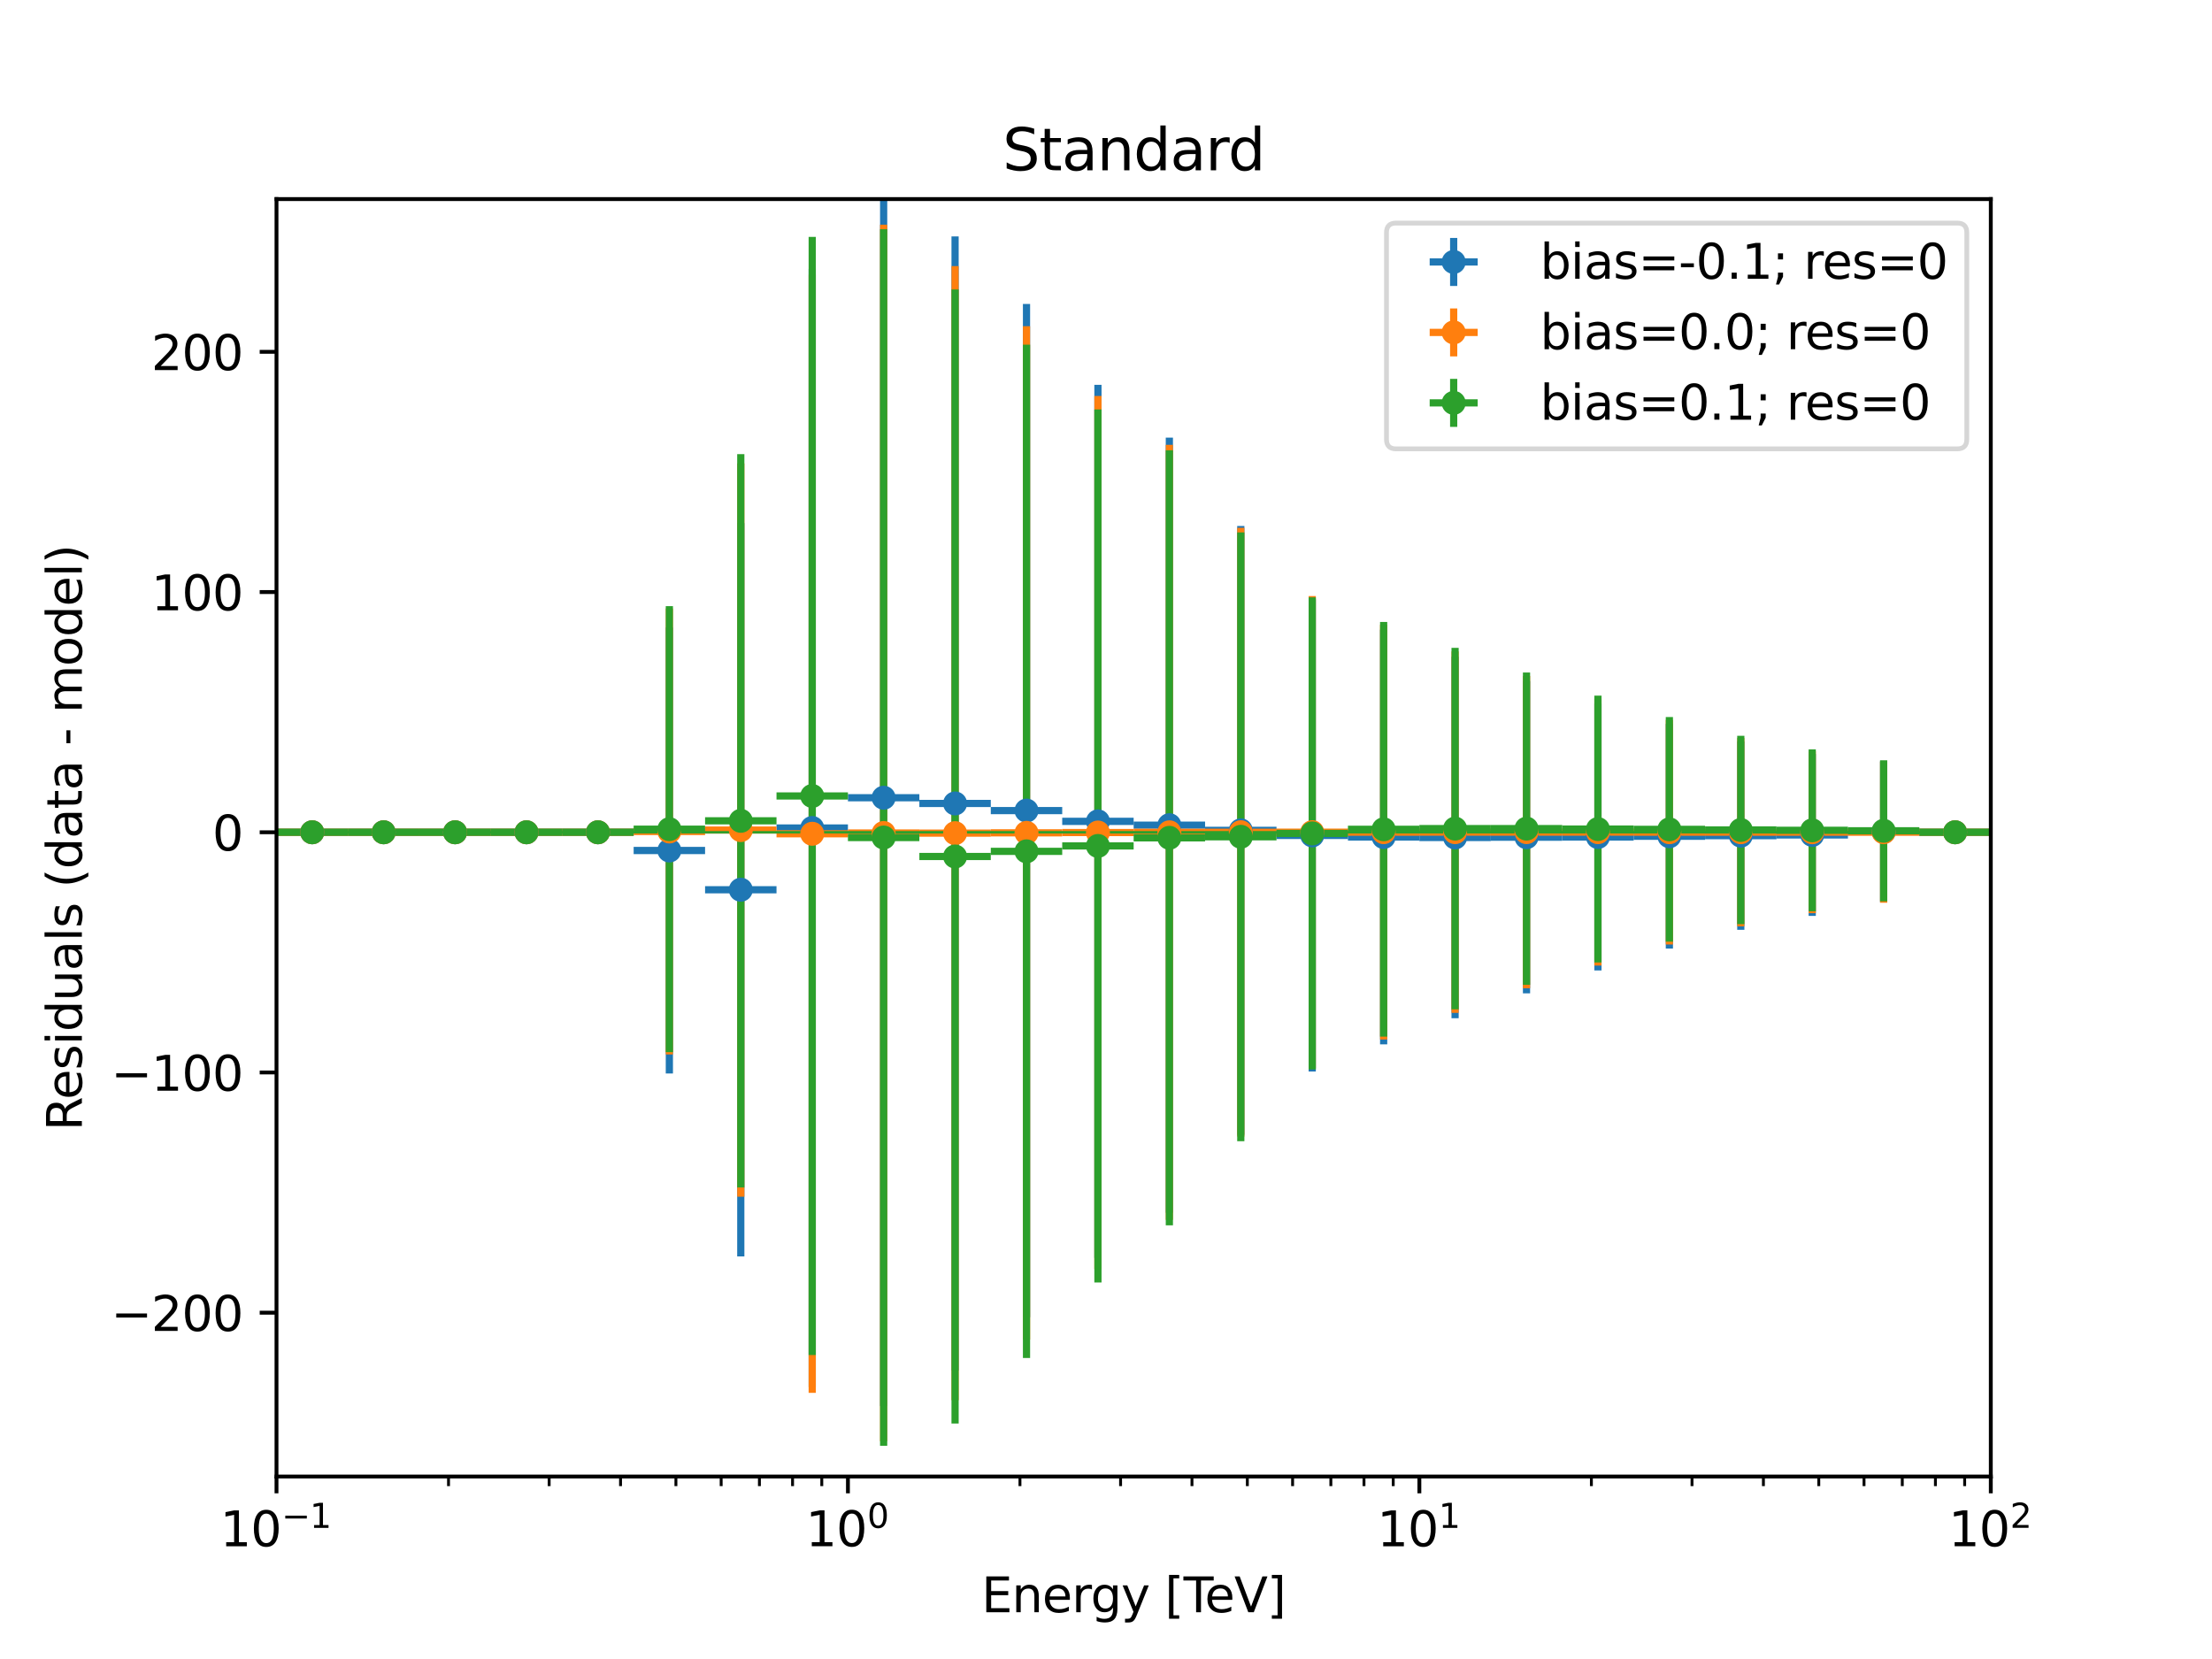 <?xml version="1.0" encoding="utf-8" standalone="no"?>
<!DOCTYPE svg PUBLIC "-//W3C//DTD SVG 1.1//EN"
  "http://www.w3.org/Graphics/SVG/1.1/DTD/svg11.dtd">
<svg xmlns:xlink="http://www.w3.org/1999/xlink" width="460.8pt" height="345.6pt" viewBox="0 0 460.8 345.6" xmlns="http://www.w3.org/2000/svg" version="1.1">
 <defs>
  <style type="text/css">*{stroke-linejoin: round; stroke-linecap: butt}</style>
 </defs>
 <g id="figure_1">
  <g id="patch_1">
   <path d="M 0 345.6 
L 460.8 345.6 
L 460.8 0 
L 0 0 
z
" style="fill: #ffffff"/>
  </g>
  <g id="axes_1">
   <g id="patch_2">
    <path d="M 57.6 307.584 
L 414.72 307.584 
L 414.72 41.472 
L 57.6 41.472 
z
" style="fill: #ffffff"/>
   </g>
   <g id="matplotlib.axis_1">
    <g id="xtick_1">
     <g id="line2d_1">
      <defs>
       <path id="mce3248fd81" d="M 0 0 
L 0 3.5 
" style="stroke: #000000; stroke-width: 0.8"/>
      </defs>
      <g>
       <use xlink:href="#mce3248fd81" x="57.6" y="307.584" style="stroke: #000000; stroke-width: 0.8"/>
      </g>
     </g>
     <g id="text_1">
      <!-- $\mathdefault{10^{-1}}$ -->
      <g transform="translate(45.85 322.182) scale(0.1 -0.1)">
       <defs>
        <path id="DejaVuSans-31" d="M 794 531 
L 1825 531 
L 1825 4091 
L 703 3866 
L 703 4441 
L 1819 4666 
L 2450 4666 
L 2450 531 
L 3481 531 
L 3481 0 
L 794 0 
L 794 531 
z
" transform="scale(0.016)"/>
        <path id="DejaVuSans-30" d="M 2034 4250 
Q 1547 4250 1301 3770 
Q 1056 3291 1056 2328 
Q 1056 1369 1301 889 
Q 1547 409 2034 409 
Q 2525 409 2770 889 
Q 3016 1369 3016 2328 
Q 3016 3291 2770 3770 
Q 2525 4250 2034 4250 
z
M 2034 4750 
Q 2819 4750 3233 4129 
Q 3647 3509 3647 2328 
Q 3647 1150 3233 529 
Q 2819 -91 2034 -91 
Q 1250 -91 836 529 
Q 422 1150 422 2328 
Q 422 3509 836 4129 
Q 1250 4750 2034 4750 
z
" transform="scale(0.016)"/>
        <path id="DejaVuSans-2212" d="M 678 2272 
L 4684 2272 
L 4684 1741 
L 678 1741 
L 678 2272 
z
" transform="scale(0.016)"/>
       </defs>
       <use xlink:href="#DejaVuSans-31" transform="translate(0 0.684)"/>
       <use xlink:href="#DejaVuSans-30" transform="translate(63.623 0.684)"/>
       <use xlink:href="#DejaVuSans-2212" transform="translate(128.203 38.966) scale(0.7)"/>
       <use xlink:href="#DejaVuSans-31" transform="translate(186.855 38.966) scale(0.7)"/>
      </g>
     </g>
    </g>
    <g id="xtick_2">
     <g id="line2d_2">
      <g>
       <use xlink:href="#mce3248fd81" x="176.64" y="307.584" style="stroke: #000000; stroke-width: 0.8"/>
      </g>
     </g>
     <g id="text_2">
      <!-- $\mathdefault{10^{0}}$ -->
      <g transform="translate(167.84 322.182) scale(0.1 -0.1)">
       <use xlink:href="#DejaVuSans-31" transform="translate(0 0.766)"/>
       <use xlink:href="#DejaVuSans-30" transform="translate(63.623 0.766)"/>
       <use xlink:href="#DejaVuSans-30" transform="translate(128.203 39.047) scale(0.7)"/>
      </g>
     </g>
    </g>
    <g id="xtick_3">
     <g id="line2d_3">
      <g>
       <use xlink:href="#mce3248fd81" x="295.68" y="307.584" style="stroke: #000000; stroke-width: 0.8"/>
      </g>
     </g>
     <g id="text_3">
      <!-- $\mathdefault{10^{1}}$ -->
      <g transform="translate(286.88 322.182) scale(0.1 -0.1)">
       <use xlink:href="#DejaVuSans-31" transform="translate(0 0.684)"/>
       <use xlink:href="#DejaVuSans-30" transform="translate(63.623 0.684)"/>
       <use xlink:href="#DejaVuSans-31" transform="translate(128.203 38.966) scale(0.7)"/>
      </g>
     </g>
    </g>
    <g id="xtick_4">
     <g id="line2d_4">
      <g>
       <use xlink:href="#mce3248fd81" x="414.72" y="307.584" style="stroke: #000000; stroke-width: 0.8"/>
      </g>
     </g>
     <g id="text_4">
      <!-- $\mathdefault{10^{2}}$ -->
      <g transform="translate(405.92 322.182) scale(0.1 -0.1)">
       <defs>
        <path id="DejaVuSans-32" d="M 1228 531 
L 3431 531 
L 3431 0 
L 469 0 
L 469 531 
Q 828 903 1448 1529 
Q 2069 2156 2228 2338 
Q 2531 2678 2651 2914 
Q 2772 3150 2772 3378 
Q 2772 3750 2511 3984 
Q 2250 4219 1831 4219 
Q 1534 4219 1204 4116 
Q 875 4013 500 3803 
L 500 4441 
Q 881 4594 1212 4672 
Q 1544 4750 1819 4750 
Q 2544 4750 2975 4387 
Q 3406 4025 3406 3419 
Q 3406 3131 3298 2873 
Q 3191 2616 2906 2266 
Q 2828 2175 2409 1742 
Q 1991 1309 1228 531 
z
" transform="scale(0.016)"/>
       </defs>
       <use xlink:href="#DejaVuSans-31" transform="translate(0 0.766)"/>
       <use xlink:href="#DejaVuSans-30" transform="translate(63.623 0.766)"/>
       <use xlink:href="#DejaVuSans-32" transform="translate(128.203 39.047) scale(0.7)"/>
      </g>
     </g>
    </g>
    <g id="xtick_5">
     <g id="line2d_5">
      <defs>
       <path id="me7dcac046d" d="M 0 0 
L 0 2 
" style="stroke: #000000; stroke-width: 0.6"/>
      </defs>
      <g>
       <use xlink:href="#me7dcac046d" x="93.435" y="307.584" style="stroke: #000000; stroke-width: 0.6"/>
      </g>
     </g>
    </g>
    <g id="xtick_6">
     <g id="line2d_6">
      <g>
       <use xlink:href="#me7dcac046d" x="114.397" y="307.584" style="stroke: #000000; stroke-width: 0.6"/>
      </g>
     </g>
    </g>
    <g id="xtick_7">
     <g id="line2d_7">
      <g>
       <use xlink:href="#me7dcac046d" x="129.269" y="307.584" style="stroke: #000000; stroke-width: 0.6"/>
      </g>
     </g>
    </g>
    <g id="xtick_8">
     <g id="line2d_8">
      <g>
       <use xlink:href="#me7dcac046d" x="140.805" y="307.584" style="stroke: #000000; stroke-width: 0.6"/>
      </g>
     </g>
    </g>
    <g id="xtick_9">
     <g id="line2d_9">
      <g>
       <use xlink:href="#me7dcac046d" x="150.231" y="307.584" style="stroke: #000000; stroke-width: 0.6"/>
      </g>
     </g>
    </g>
    <g id="xtick_10">
     <g id="line2d_10">
      <g>
       <use xlink:href="#me7dcac046d" x="158.2" y="307.584" style="stroke: #000000; stroke-width: 0.6"/>
      </g>
     </g>
    </g>
    <g id="xtick_11">
     <g id="line2d_11">
      <g>
       <use xlink:href="#me7dcac046d" x="165.104" y="307.584" style="stroke: #000000; stroke-width: 0.6"/>
      </g>
     </g>
    </g>
    <g id="xtick_12">
     <g id="line2d_12">
      <g>
       <use xlink:href="#me7dcac046d" x="171.193" y="307.584" style="stroke: #000000; stroke-width: 0.6"/>
      </g>
     </g>
    </g>
    <g id="xtick_13">
     <g id="line2d_13">
      <g>
       <use xlink:href="#me7dcac046d" x="212.475" y="307.584" style="stroke: #000000; stroke-width: 0.6"/>
      </g>
     </g>
    </g>
    <g id="xtick_14">
     <g id="line2d_14">
      <g>
       <use xlink:href="#me7dcac046d" x="233.437" y="307.584" style="stroke: #000000; stroke-width: 0.6"/>
      </g>
     </g>
    </g>
    <g id="xtick_15">
     <g id="line2d_15">
      <g>
       <use xlink:href="#me7dcac046d" x="248.309" y="307.584" style="stroke: #000000; stroke-width: 0.6"/>
      </g>
     </g>
    </g>
    <g id="xtick_16">
     <g id="line2d_16">
      <g>
       <use xlink:href="#me7dcac046d" x="259.845" y="307.584" style="stroke: #000000; stroke-width: 0.6"/>
      </g>
     </g>
    </g>
    <g id="xtick_17">
     <g id="line2d_17">
      <g>
       <use xlink:href="#me7dcac046d" x="269.271" y="307.584" style="stroke: #000000; stroke-width: 0.6"/>
      </g>
     </g>
    </g>
    <g id="xtick_18">
     <g id="line2d_18">
      <g>
       <use xlink:href="#me7dcac046d" x="277.24" y="307.584" style="stroke: #000000; stroke-width: 0.6"/>
      </g>
     </g>
    </g>
    <g id="xtick_19">
     <g id="line2d_19">
      <g>
       <use xlink:href="#me7dcac046d" x="284.144" y="307.584" style="stroke: #000000; stroke-width: 0.6"/>
      </g>
     </g>
    </g>
    <g id="xtick_20">
     <g id="line2d_20">
      <g>
       <use xlink:href="#me7dcac046d" x="290.233" y="307.584" style="stroke: #000000; stroke-width: 0.6"/>
      </g>
     </g>
    </g>
    <g id="xtick_21">
     <g id="line2d_21">
      <g>
       <use xlink:href="#me7dcac046d" x="331.515" y="307.584" style="stroke: #000000; stroke-width: 0.6"/>
      </g>
     </g>
    </g>
    <g id="xtick_22">
     <g id="line2d_22">
      <g>
       <use xlink:href="#me7dcac046d" x="352.477" y="307.584" style="stroke: #000000; stroke-width: 0.6"/>
      </g>
     </g>
    </g>
    <g id="xtick_23">
     <g id="line2d_23">
      <g>
       <use xlink:href="#me7dcac046d" x="367.349" y="307.584" style="stroke: #000000; stroke-width: 0.6"/>
      </g>
     </g>
    </g>
    <g id="xtick_24">
     <g id="line2d_24">
      <g>
       <use xlink:href="#me7dcac046d" x="378.885" y="307.584" style="stroke: #000000; stroke-width: 0.6"/>
      </g>
     </g>
    </g>
    <g id="xtick_25">
     <g id="line2d_25">
      <g>
       <use xlink:href="#me7dcac046d" x="388.311" y="307.584" style="stroke: #000000; stroke-width: 0.6"/>
      </g>
     </g>
    </g>
    <g id="xtick_26">
     <g id="line2d_26">
      <g>
       <use xlink:href="#me7dcac046d" x="396.28" y="307.584" style="stroke: #000000; stroke-width: 0.6"/>
      </g>
     </g>
    </g>
    <g id="xtick_27">
     <g id="line2d_27">
      <g>
       <use xlink:href="#me7dcac046d" x="403.184" y="307.584" style="stroke: #000000; stroke-width: 0.6"/>
      </g>
     </g>
    </g>
    <g id="xtick_28">
     <g id="line2d_28">
      <g>
       <use xlink:href="#me7dcac046d" x="409.273" y="307.584" style="stroke: #000000; stroke-width: 0.6"/>
      </g>
     </g>
    </g>
    <g id="text_5">
     <!-- Energy [TeV] -->
     <g transform="translate(204.462 335.861) scale(0.1 -0.1)">
      <defs>
       <path id="DejaVuSans-45" d="M 628 4666 
L 3578 4666 
L 3578 4134 
L 1259 4134 
L 1259 2753 
L 3481 2753 
L 3481 2222 
L 1259 2222 
L 1259 531 
L 3634 531 
L 3634 0 
L 628 0 
L 628 4666 
z
" transform="scale(0.016)"/>
       <path id="DejaVuSans-6e" d="M 3513 2113 
L 3513 0 
L 2938 0 
L 2938 2094 
Q 2938 2591 2744 2837 
Q 2550 3084 2163 3084 
Q 1697 3084 1428 2787 
Q 1159 2491 1159 1978 
L 1159 0 
L 581 0 
L 581 3500 
L 1159 3500 
L 1159 2956 
Q 1366 3272 1645 3428 
Q 1925 3584 2291 3584 
Q 2894 3584 3203 3211 
Q 3513 2838 3513 2113 
z
" transform="scale(0.016)"/>
       <path id="DejaVuSans-65" d="M 3597 1894 
L 3597 1613 
L 953 1613 
Q 991 1019 1311 708 
Q 1631 397 2203 397 
Q 2534 397 2845 478 
Q 3156 559 3463 722 
L 3463 178 
Q 3153 47 2828 -22 
Q 2503 -91 2169 -91 
Q 1331 -91 842 396 
Q 353 884 353 1716 
Q 353 2575 817 3079 
Q 1281 3584 2069 3584 
Q 2775 3584 3186 3129 
Q 3597 2675 3597 1894 
z
M 3022 2063 
Q 3016 2534 2758 2815 
Q 2500 3097 2075 3097 
Q 1594 3097 1305 2825 
Q 1016 2553 972 2059 
L 3022 2063 
z
" transform="scale(0.016)"/>
       <path id="DejaVuSans-72" d="M 2631 2963 
Q 2534 3019 2420 3045 
Q 2306 3072 2169 3072 
Q 1681 3072 1420 2755 
Q 1159 2438 1159 1844 
L 1159 0 
L 581 0 
L 581 3500 
L 1159 3500 
L 1159 2956 
Q 1341 3275 1631 3429 
Q 1922 3584 2338 3584 
Q 2397 3584 2469 3576 
Q 2541 3569 2628 3553 
L 2631 2963 
z
" transform="scale(0.016)"/>
       <path id="DejaVuSans-67" d="M 2906 1791 
Q 2906 2416 2648 2759 
Q 2391 3103 1925 3103 
Q 1463 3103 1205 2759 
Q 947 2416 947 1791 
Q 947 1169 1205 825 
Q 1463 481 1925 481 
Q 2391 481 2648 825 
Q 2906 1169 2906 1791 
z
M 3481 434 
Q 3481 -459 3084 -895 
Q 2688 -1331 1869 -1331 
Q 1566 -1331 1297 -1286 
Q 1028 -1241 775 -1147 
L 775 -588 
Q 1028 -725 1275 -790 
Q 1522 -856 1778 -856 
Q 2344 -856 2625 -561 
Q 2906 -266 2906 331 
L 2906 616 
Q 2728 306 2450 153 
Q 2172 0 1784 0 
Q 1141 0 747 490 
Q 353 981 353 1791 
Q 353 2603 747 3093 
Q 1141 3584 1784 3584 
Q 2172 3584 2450 3431 
Q 2728 3278 2906 2969 
L 2906 3500 
L 3481 3500 
L 3481 434 
z
" transform="scale(0.016)"/>
       <path id="DejaVuSans-79" d="M 2059 -325 
Q 1816 -950 1584 -1140 
Q 1353 -1331 966 -1331 
L 506 -1331 
L 506 -850 
L 844 -850 
Q 1081 -850 1212 -737 
Q 1344 -625 1503 -206 
L 1606 56 
L 191 3500 
L 800 3500 
L 1894 763 
L 2988 3500 
L 3597 3500 
L 2059 -325 
z
" transform="scale(0.016)"/>
       <path id="DejaVuSans-20" transform="scale(0.016)"/>
       <path id="DejaVuSans-5b" d="M 550 4863 
L 1875 4863 
L 1875 4416 
L 1125 4416 
L 1125 -397 
L 1875 -397 
L 1875 -844 
L 550 -844 
L 550 4863 
z
" transform="scale(0.016)"/>
       <path id="DejaVuSans-54" d="M -19 4666 
L 3928 4666 
L 3928 4134 
L 2272 4134 
L 2272 0 
L 1638 0 
L 1638 4134 
L -19 4134 
L -19 4666 
z
" transform="scale(0.016)"/>
       <path id="DejaVuSans-56" d="M 1831 0 
L 50 4666 
L 709 4666 
L 2188 738 
L 3669 4666 
L 4325 4666 
L 2547 0 
L 1831 0 
z
" transform="scale(0.016)"/>
       <path id="DejaVuSans-5d" d="M 1947 4863 
L 1947 -844 
L 622 -844 
L 622 -397 
L 1369 -397 
L 1369 4416 
L 622 4416 
L 622 4863 
L 1947 4863 
z
" transform="scale(0.016)"/>
      </defs>
      <use xlink:href="#DejaVuSans-45"/>
      <use xlink:href="#DejaVuSans-6e" x="63.184"/>
      <use xlink:href="#DejaVuSans-65" x="126.562"/>
      <use xlink:href="#DejaVuSans-72" x="188.086"/>
      <use xlink:href="#DejaVuSans-67" x="227.449"/>
      <use xlink:href="#DejaVuSans-79" x="290.926"/>
      <use xlink:href="#DejaVuSans-20" x="350.105"/>
      <use xlink:href="#DejaVuSans-5b" x="381.893"/>
      <use xlink:href="#DejaVuSans-54" x="420.906"/>
      <use xlink:href="#DejaVuSans-65" x="464.99"/>
      <use xlink:href="#DejaVuSans-56" x="526.514"/>
      <use xlink:href="#DejaVuSans-5d" x="594.922"/>
     </g>
    </g>
   </g>
   <g id="matplotlib.axis_2">
    <g id="ytick_1">
     <g id="line2d_29">
      <defs>
       <path id="mb9b9c6ae3b" d="M 0 0 
L -3.5 0 
" style="stroke: #000000; stroke-width: 0.8"/>
      </defs>
      <g>
       <use xlink:href="#mb9b9c6ae3b" x="57.6" y="273.457" style="stroke: #000000; stroke-width: 0.8"/>
      </g>
     </g>
     <g id="text_6">
      <!-- −200 -->
      <g transform="translate(23.133 277.257) scale(0.1 -0.1)">
       <use xlink:href="#DejaVuSans-2212"/>
       <use xlink:href="#DejaVuSans-32" x="83.789"/>
       <use xlink:href="#DejaVuSans-30" x="147.412"/>
       <use xlink:href="#DejaVuSans-30" x="211.035"/>
      </g>
     </g>
    </g>
    <g id="ytick_2">
     <g id="line2d_30">
      <g>
       <use xlink:href="#mb9b9c6ae3b" x="57.6" y="223.416" style="stroke: #000000; stroke-width: 0.8"/>
      </g>
     </g>
     <g id="text_7">
      <!-- −100 -->
      <g transform="translate(23.133 227.216) scale(0.1 -0.1)">
       <use xlink:href="#DejaVuSans-2212"/>
       <use xlink:href="#DejaVuSans-31" x="83.789"/>
       <use xlink:href="#DejaVuSans-30" x="147.412"/>
       <use xlink:href="#DejaVuSans-30" x="211.035"/>
      </g>
     </g>
    </g>
    <g id="ytick_3">
     <g id="line2d_31">
      <g>
       <use xlink:href="#mb9b9c6ae3b" x="57.6" y="173.376" style="stroke: #000000; stroke-width: 0.8"/>
      </g>
     </g>
     <g id="text_8">
      <!-- 0 -->
      <g transform="translate(44.237 177.175) scale(0.1 -0.1)">
       <use xlink:href="#DejaVuSans-30"/>
      </g>
     </g>
    </g>
    <g id="ytick_4">
     <g id="line2d_32">
      <g>
       <use xlink:href="#mb9b9c6ae3b" x="57.6" y="123.335" style="stroke: #000000; stroke-width: 0.8"/>
      </g>
     </g>
     <g id="text_9">
      <!-- 100 -->
      <g transform="translate(31.512 127.134) scale(0.1 -0.1)">
       <use xlink:href="#DejaVuSans-31"/>
       <use xlink:href="#DejaVuSans-30" x="63.623"/>
       <use xlink:href="#DejaVuSans-30" x="127.246"/>
      </g>
     </g>
    </g>
    <g id="ytick_5">
     <g id="line2d_33">
      <g>
       <use xlink:href="#mb9b9c6ae3b" x="57.6" y="73.294" style="stroke: #000000; stroke-width: 0.8"/>
      </g>
     </g>
     <g id="text_10">
      <!-- 200 -->
      <g transform="translate(31.512 77.093) scale(0.1 -0.1)">
       <use xlink:href="#DejaVuSans-32"/>
       <use xlink:href="#DejaVuSans-30" x="63.623"/>
       <use xlink:href="#DejaVuSans-30" x="127.246"/>
      </g>
     </g>
    </g>
    <g id="text_11">
     <!-- Residuals (data - model) -->
     <g transform="translate(17.053 235.553) rotate(-90) scale(0.1 -0.1)">
      <defs>
       <path id="DejaVuSans-52" d="M 2841 2188 
Q 3044 2119 3236 1894 
Q 3428 1669 3622 1275 
L 4263 0 
L 3584 0 
L 2988 1197 
Q 2756 1666 2539 1819 
Q 2322 1972 1947 1972 
L 1259 1972 
L 1259 0 
L 628 0 
L 628 4666 
L 2053 4666 
Q 2853 4666 3247 4331 
Q 3641 3997 3641 3322 
Q 3641 2881 3436 2590 
Q 3231 2300 2841 2188 
z
M 1259 4147 
L 1259 2491 
L 2053 2491 
Q 2509 2491 2742 2702 
Q 2975 2913 2975 3322 
Q 2975 3731 2742 3939 
Q 2509 4147 2053 4147 
L 1259 4147 
z
" transform="scale(0.016)"/>
       <path id="DejaVuSans-73" d="M 2834 3397 
L 2834 2853 
Q 2591 2978 2328 3040 
Q 2066 3103 1784 3103 
Q 1356 3103 1142 2972 
Q 928 2841 928 2578 
Q 928 2378 1081 2264 
Q 1234 2150 1697 2047 
L 1894 2003 
Q 2506 1872 2764 1633 
Q 3022 1394 3022 966 
Q 3022 478 2636 193 
Q 2250 -91 1575 -91 
Q 1294 -91 989 -36 
Q 684 19 347 128 
L 347 722 
Q 666 556 975 473 
Q 1284 391 1588 391 
Q 1994 391 2212 530 
Q 2431 669 2431 922 
Q 2431 1156 2273 1281 
Q 2116 1406 1581 1522 
L 1381 1569 
Q 847 1681 609 1914 
Q 372 2147 372 2553 
Q 372 3047 722 3315 
Q 1072 3584 1716 3584 
Q 2034 3584 2315 3537 
Q 2597 3491 2834 3397 
z
" transform="scale(0.016)"/>
       <path id="DejaVuSans-69" d="M 603 3500 
L 1178 3500 
L 1178 0 
L 603 0 
L 603 3500 
z
M 603 4863 
L 1178 4863 
L 1178 4134 
L 603 4134 
L 603 4863 
z
" transform="scale(0.016)"/>
       <path id="DejaVuSans-64" d="M 2906 2969 
L 2906 4863 
L 3481 4863 
L 3481 0 
L 2906 0 
L 2906 525 
Q 2725 213 2448 61 
Q 2172 -91 1784 -91 
Q 1150 -91 751 415 
Q 353 922 353 1747 
Q 353 2572 751 3078 
Q 1150 3584 1784 3584 
Q 2172 3584 2448 3432 
Q 2725 3281 2906 2969 
z
M 947 1747 
Q 947 1113 1208 752 
Q 1469 391 1925 391 
Q 2381 391 2643 752 
Q 2906 1113 2906 1747 
Q 2906 2381 2643 2742 
Q 2381 3103 1925 3103 
Q 1469 3103 1208 2742 
Q 947 2381 947 1747 
z
" transform="scale(0.016)"/>
       <path id="DejaVuSans-75" d="M 544 1381 
L 544 3500 
L 1119 3500 
L 1119 1403 
Q 1119 906 1312 657 
Q 1506 409 1894 409 
Q 2359 409 2629 706 
Q 2900 1003 2900 1516 
L 2900 3500 
L 3475 3500 
L 3475 0 
L 2900 0 
L 2900 538 
Q 2691 219 2414 64 
Q 2138 -91 1772 -91 
Q 1169 -91 856 284 
Q 544 659 544 1381 
z
M 1991 3584 
L 1991 3584 
z
" transform="scale(0.016)"/>
       <path id="DejaVuSans-61" d="M 2194 1759 
Q 1497 1759 1228 1600 
Q 959 1441 959 1056 
Q 959 750 1161 570 
Q 1363 391 1709 391 
Q 2188 391 2477 730 
Q 2766 1069 2766 1631 
L 2766 1759 
L 2194 1759 
z
M 3341 1997 
L 3341 0 
L 2766 0 
L 2766 531 
Q 2569 213 2275 61 
Q 1981 -91 1556 -91 
Q 1019 -91 701 211 
Q 384 513 384 1019 
Q 384 1609 779 1909 
Q 1175 2209 1959 2209 
L 2766 2209 
L 2766 2266 
Q 2766 2663 2505 2880 
Q 2244 3097 1772 3097 
Q 1472 3097 1187 3025 
Q 903 2953 641 2809 
L 641 3341 
Q 956 3463 1253 3523 
Q 1550 3584 1831 3584 
Q 2591 3584 2966 3190 
Q 3341 2797 3341 1997 
z
" transform="scale(0.016)"/>
       <path id="DejaVuSans-6c" d="M 603 4863 
L 1178 4863 
L 1178 0 
L 603 0 
L 603 4863 
z
" transform="scale(0.016)"/>
       <path id="DejaVuSans-28" d="M 1984 4856 
Q 1566 4138 1362 3434 
Q 1159 2731 1159 2009 
Q 1159 1288 1364 580 
Q 1569 -128 1984 -844 
L 1484 -844 
Q 1016 -109 783 600 
Q 550 1309 550 2009 
Q 550 2706 781 3412 
Q 1013 4119 1484 4856 
L 1984 4856 
z
" transform="scale(0.016)"/>
       <path id="DejaVuSans-74" d="M 1172 4494 
L 1172 3500 
L 2356 3500 
L 2356 3053 
L 1172 3053 
L 1172 1153 
Q 1172 725 1289 603 
Q 1406 481 1766 481 
L 2356 481 
L 2356 0 
L 1766 0 
Q 1100 0 847 248 
Q 594 497 594 1153 
L 594 3053 
L 172 3053 
L 172 3500 
L 594 3500 
L 594 4494 
L 1172 4494 
z
" transform="scale(0.016)"/>
       <path id="DejaVuSans-2d" d="M 313 2009 
L 1997 2009 
L 1997 1497 
L 313 1497 
L 313 2009 
z
" transform="scale(0.016)"/>
       <path id="DejaVuSans-6d" d="M 3328 2828 
Q 3544 3216 3844 3400 
Q 4144 3584 4550 3584 
Q 5097 3584 5394 3201 
Q 5691 2819 5691 2113 
L 5691 0 
L 5113 0 
L 5113 2094 
Q 5113 2597 4934 2840 
Q 4756 3084 4391 3084 
Q 3944 3084 3684 2787 
Q 3425 2491 3425 1978 
L 3425 0 
L 2847 0 
L 2847 2094 
Q 2847 2600 2669 2842 
Q 2491 3084 2119 3084 
Q 1678 3084 1418 2786 
Q 1159 2488 1159 1978 
L 1159 0 
L 581 0 
L 581 3500 
L 1159 3500 
L 1159 2956 
Q 1356 3278 1631 3431 
Q 1906 3584 2284 3584 
Q 2666 3584 2933 3390 
Q 3200 3197 3328 2828 
z
" transform="scale(0.016)"/>
       <path id="DejaVuSans-6f" d="M 1959 3097 
Q 1497 3097 1228 2736 
Q 959 2375 959 1747 
Q 959 1119 1226 758 
Q 1494 397 1959 397 
Q 2419 397 2687 759 
Q 2956 1122 2956 1747 
Q 2956 2369 2687 2733 
Q 2419 3097 1959 3097 
z
M 1959 3584 
Q 2709 3584 3137 3096 
Q 3566 2609 3566 1747 
Q 3566 888 3137 398 
Q 2709 -91 1959 -91 
Q 1206 -91 779 398 
Q 353 888 353 1747 
Q 353 2609 779 3096 
Q 1206 3584 1959 3584 
z
" transform="scale(0.016)"/>
       <path id="DejaVuSans-29" d="M 513 4856 
L 1013 4856 
Q 1481 4119 1714 3412 
Q 1947 2706 1947 2009 
Q 1947 1309 1714 600 
Q 1481 -109 1013 -844 
L 513 -844 
Q 928 -128 1133 580 
Q 1338 1288 1338 2009 
Q 1338 2731 1133 3434 
Q 928 4138 513 4856 
z
" transform="scale(0.016)"/>
      </defs>
      <use xlink:href="#DejaVuSans-52"/>
      <use xlink:href="#DejaVuSans-65" x="64.982"/>
      <use xlink:href="#DejaVuSans-73" x="126.506"/>
      <use xlink:href="#DejaVuSans-69" x="178.605"/>
      <use xlink:href="#DejaVuSans-64" x="206.389"/>
      <use xlink:href="#DejaVuSans-75" x="269.865"/>
      <use xlink:href="#DejaVuSans-61" x="333.244"/>
      <use xlink:href="#DejaVuSans-6c" x="394.523"/>
      <use xlink:href="#DejaVuSans-73" x="422.307"/>
      <use xlink:href="#DejaVuSans-20" x="474.406"/>
      <use xlink:href="#DejaVuSans-28" x="506.193"/>
      <use xlink:href="#DejaVuSans-64" x="545.207"/>
      <use xlink:href="#DejaVuSans-61" x="608.684"/>
      <use xlink:href="#DejaVuSans-74" x="669.963"/>
      <use xlink:href="#DejaVuSans-61" x="709.172"/>
      <use xlink:href="#DejaVuSans-20" x="770.451"/>
      <use xlink:href="#DejaVuSans-2d" x="802.238"/>
      <use xlink:href="#DejaVuSans-20" x="838.322"/>
      <use xlink:href="#DejaVuSans-6d" x="870.109"/>
      <use xlink:href="#DejaVuSans-6f" x="967.521"/>
      <use xlink:href="#DejaVuSans-64" x="1028.703"/>
      <use xlink:href="#DejaVuSans-65" x="1092.18"/>
      <use xlink:href="#DejaVuSans-6c" x="1153.703"/>
      <use xlink:href="#DejaVuSans-29" x="1181.486"/>
     </g>
    </g>
   </g>
   <g id="LineCollection_1">
    <path d="M 57.6 173.376 
L 72.48 173.376 
" clip-path="url(#pc41c8187f5)" style="fill: none; stroke: #1f77b4; stroke-width: 1.5"/>
    <path d="M 72.48 173.376 
L 87.36 173.376 
" clip-path="url(#pc41c8187f5)" style="fill: none; stroke: #1f77b4; stroke-width: 1.5"/>
    <path d="M 87.36 173.376 
L 102.24 173.376 
" clip-path="url(#pc41c8187f5)" style="fill: none; stroke: #1f77b4; stroke-width: 1.5"/>
    <path d="M 102.24 173.376 
L 117.12 173.376 
" clip-path="url(#pc41c8187f5)" style="fill: none; stroke: #1f77b4; stroke-width: 1.5"/>
    <path d="M 117.12 173.376 
L 132 173.376 
" clip-path="url(#pc41c8187f5)" style="fill: none; stroke: #1f77b4; stroke-width: 1.5"/>
    <path d="M 132 177.174 
L 146.88 177.174 
" clip-path="url(#pc41c8187f5)" style="fill: none; stroke: #1f77b4; stroke-width: 1.5"/>
    <path d="M 146.88 185.349 
L 161.76 185.349 
" clip-path="url(#pc41c8187f5)" style="fill: none; stroke: #1f77b4; stroke-width: 1.5"/>
    <path d="M 161.76 172.488 
L 176.64 172.488 
" clip-path="url(#pc41c8187f5)" style="fill: none; stroke: #1f77b4; stroke-width: 1.5"/>
    <path d="M 176.64 166.183 
L 191.52 166.183 
" clip-path="url(#pc41c8187f5)" style="fill: none; stroke: #1f77b4; stroke-width: 1.5"/>
    <path d="M 191.52 167.374 
L 206.4 167.374 
" clip-path="url(#pc41c8187f5)" style="fill: none; stroke: #1f77b4; stroke-width: 1.5"/>
    <path d="M 206.4 168.859 
L 221.28 168.859 
" clip-path="url(#pc41c8187f5)" style="fill: none; stroke: #1f77b4; stroke-width: 1.5"/>
    <path d="M 221.28 171.104 
L 236.16 171.104 
" clip-path="url(#pc41c8187f5)" style="fill: none; stroke: #1f77b4; stroke-width: 1.5"/>
    <path d="M 236.16 171.901 
L 251.04 171.901 
" clip-path="url(#pc41c8187f5)" style="fill: none; stroke: #1f77b4; stroke-width: 1.5"/>
    <path d="M 251.04 172.983 
L 265.92 172.983 
" clip-path="url(#pc41c8187f5)" style="fill: none; stroke: #1f77b4; stroke-width: 1.5"/>
    <path d="M 265.92 174.028 
L 280.8 174.028 
" clip-path="url(#pc41c8187f5)" style="fill: none; stroke: #1f77b4; stroke-width: 1.5"/>
    <path d="M 280.8 174.369 
L 295.68 174.369 
" clip-path="url(#pc41c8187f5)" style="fill: none; stroke: #1f77b4; stroke-width: 1.5"/>
    <path d="M 295.68 174.461 
L 310.56 174.461 
" clip-path="url(#pc41c8187f5)" style="fill: none; stroke: #1f77b4; stroke-width: 1.5"/>
    <path d="M 310.56 174.404 
L 325.44 174.404 
" clip-path="url(#pc41c8187f5)" style="fill: none; stroke: #1f77b4; stroke-width: 1.5"/>
    <path d="M 325.44 174.364 
L 340.32 174.364 
" clip-path="url(#pc41c8187f5)" style="fill: none; stroke: #1f77b4; stroke-width: 1.5"/>
    <path d="M 340.32 174.208 
L 355.2 174.208 
" clip-path="url(#pc41c8187f5)" style="fill: none; stroke: #1f77b4; stroke-width: 1.5"/>
    <path d="M 355.2 174.079 
L 370.08 174.079 
" clip-path="url(#pc41c8187f5)" style="fill: none; stroke: #1f77b4; stroke-width: 1.5"/>
    <path d="M 370.08 173.931 
L 384.96 173.931 
" clip-path="url(#pc41c8187f5)" style="fill: none; stroke: #1f77b4; stroke-width: 1.5"/>
    <path d="M 384.96 173.273 
L 399.84 173.273 
" clip-path="url(#pc41c8187f5)" style="fill: none; stroke: #1f77b4; stroke-width: 1.5"/>
    <path d="M 399.84 173.376 
L 414.72 173.376 
" clip-path="url(#pc41c8187f5)" style="fill: none; stroke: #1f77b4; stroke-width: 1.5"/>
   </g>
   <g id="LineCollection_2">
    <path d="M 65.04 173.376 
L 65.04 173.376 
" clip-path="url(#pc41c8187f5)" style="fill: none; stroke: #1f77b4; stroke-width: 1.5"/>
    <path d="M 79.92 173.376 
L 79.92 173.376 
" clip-path="url(#pc41c8187f5)" style="fill: none; stroke: #1f77b4; stroke-width: 1.5"/>
    <path d="M 94.8 173.376 
L 94.8 173.376 
" clip-path="url(#pc41c8187f5)" style="fill: none; stroke: #1f77b4; stroke-width: 1.5"/>
    <path d="M 109.68 173.376 
L 109.68 173.376 
" clip-path="url(#pc41c8187f5)" style="fill: none; stroke: #1f77b4; stroke-width: 1.5"/>
    <path d="M 124.56 173.376 
L 124.56 173.376 
" clip-path="url(#pc41c8187f5)" style="fill: none; stroke: #1f77b4; stroke-width: 1.5"/>
    <path d="M 139.44 223.628 
L 139.44 130.721 
" clip-path="url(#pc41c8187f5)" style="fill: none; stroke: #1f77b4; stroke-width: 1.5"/>
    <path d="M 154.32 261.732 
L 154.32 108.967 
" clip-path="url(#pc41c8187f5)" style="fill: none; stroke: #1f77b4; stroke-width: 1.5"/>
    <path d="M 169.2 288.955 
L 169.2 56.02 
" clip-path="url(#pc41c8187f5)" style="fill: none; stroke: #1f77b4; stroke-width: 1.5"/>
    <path d="M 184.08 292.903 
L 184.08 39.463 
" clip-path="url(#pc41c8187f5)" style="fill: none; stroke: #1f77b4; stroke-width: 1.5"/>
    <path d="M 198.96 285.502 
L 198.96 49.246 
" clip-path="url(#pc41c8187f5)" style="fill: none; stroke: #1f77b4; stroke-width: 1.5"/>
    <path d="M 213.84 274.403 
L 213.84 63.314 
" clip-path="url(#pc41c8187f5)" style="fill: none; stroke: #1f77b4; stroke-width: 1.5"/>
    <path d="M 228.72 262.039 
L 228.72 80.17 
" clip-path="url(#pc41c8187f5)" style="fill: none; stroke: #1f77b4; stroke-width: 1.5"/>
    <path d="M 243.6 252.63 
L 243.6 91.171 
" clip-path="url(#pc41c8187f5)" style="fill: none; stroke: #1f77b4; stroke-width: 1.5"/>
    <path d="M 258.48 236.394 
L 258.48 109.572 
" clip-path="url(#pc41c8187f5)" style="fill: none; stroke: #1f77b4; stroke-width: 1.5"/>
    <path d="M 273.36 223.208 
L 273.36 124.848 
" clip-path="url(#pc41c8187f5)" style="fill: none; stroke: #1f77b4; stroke-width: 1.5"/>
    <path d="M 288.24 217.563 
L 288.24 131.175 
" clip-path="url(#pc41c8187f5)" style="fill: none; stroke: #1f77b4; stroke-width: 1.5"/>
    <path d="M 303.12 212.113 
L 303.12 136.81 
" clip-path="url(#pc41c8187f5)" style="fill: none; stroke: #1f77b4; stroke-width: 1.5"/>
    <path d="M 318 206.93 
L 318 141.877 
" clip-path="url(#pc41c8187f5)" style="fill: none; stroke: #1f77b4; stroke-width: 1.5"/>
    <path d="M 332.88 202.157 
L 332.88 146.571 
" clip-path="url(#pc41c8187f5)" style="fill: none; stroke: #1f77b4; stroke-width: 1.5"/>
    <path d="M 347.76 197.609 
L 347.76 150.807 
" clip-path="url(#pc41c8187f5)" style="fill: none; stroke: #1f77b4; stroke-width: 1.5"/>
    <path d="M 362.64 193.701 
L 362.64 154.458 
" clip-path="url(#pc41c8187f5)" style="fill: none; stroke: #1f77b4; stroke-width: 1.5"/>
    <path d="M 377.52 190.793 
L 377.52 157.069 
" clip-path="url(#pc41c8187f5)" style="fill: none; stroke: #1f77b4; stroke-width: 1.5"/>
    <path d="M 392.4 187.967 
L 392.4 158.578 
" clip-path="url(#pc41c8187f5)" style="fill: none; stroke: #1f77b4; stroke-width: 1.5"/>
    <path d="M 407.28 173.376 
L 407.28 173.376 
" clip-path="url(#pc41c8187f5)" style="fill: none; stroke: #1f77b4; stroke-width: 1.5"/>
   </g>
   <g id="line2d_34">
    <path d="M 57.6 173.376 
L 414.72 173.376 
" clip-path="url(#pc41c8187f5)" style="fill: none; stroke: #1f77b4; stroke-width: 0.5; stroke-linecap: square"/>
   </g>
   <g id="LineCollection_3">
    <path d="M 57.6 173.376 
L 72.48 173.376 
" clip-path="url(#pc41c8187f5)" style="fill: none; stroke: #ff7f0e; stroke-width: 1.5"/>
    <path d="M 72.48 173.376 
L 87.36 173.376 
" clip-path="url(#pc41c8187f5)" style="fill: none; stroke: #ff7f0e; stroke-width: 1.5"/>
    <path d="M 87.36 173.376 
L 102.24 173.376 
" clip-path="url(#pc41c8187f5)" style="fill: none; stroke: #ff7f0e; stroke-width: 1.5"/>
    <path d="M 102.24 173.376 
L 117.12 173.376 
" clip-path="url(#pc41c8187f5)" style="fill: none; stroke: #ff7f0e; stroke-width: 1.5"/>
    <path d="M 117.12 173.376 
L 132 173.376 
" clip-path="url(#pc41c8187f5)" style="fill: none; stroke: #ff7f0e; stroke-width: 1.5"/>
    <path d="M 132 173.206 
L 146.88 173.206 
" clip-path="url(#pc41c8187f5)" style="fill: none; stroke: #ff7f0e; stroke-width: 1.5"/>
    <path d="M 146.88 172.919 
L 161.76 172.919 
" clip-path="url(#pc41c8187f5)" style="fill: none; stroke: #ff7f0e; stroke-width: 1.5"/>
    <path d="M 161.76 173.692 
L 176.64 173.692 
" clip-path="url(#pc41c8187f5)" style="fill: none; stroke: #ff7f0e; stroke-width: 1.5"/>
    <path d="M 176.64 173.528 
L 191.52 173.528 
" clip-path="url(#pc41c8187f5)" style="fill: none; stroke: #ff7f0e; stroke-width: 1.5"/>
    <path d="M 191.52 173.561 
L 206.4 173.561 
" clip-path="url(#pc41c8187f5)" style="fill: none; stroke: #ff7f0e; stroke-width: 1.5"/>
    <path d="M 206.4 173.499 
L 221.28 173.499 
" clip-path="url(#pc41c8187f5)" style="fill: none; stroke: #ff7f0e; stroke-width: 1.5"/>
    <path d="M 221.28 173.43 
L 236.16 173.43 
" clip-path="url(#pc41c8187f5)" style="fill: none; stroke: #ff7f0e; stroke-width: 1.5"/>
    <path d="M 236.16 173.388 
L 251.04 173.388 
" clip-path="url(#pc41c8187f5)" style="fill: none; stroke: #ff7f0e; stroke-width: 1.5"/>
    <path d="M 251.04 173.367 
L 265.92 173.367 
" clip-path="url(#pc41c8187f5)" style="fill: none; stroke: #ff7f0e; stroke-width: 1.5"/>
    <path d="M 265.92 173.356 
L 280.8 173.356 
" clip-path="url(#pc41c8187f5)" style="fill: none; stroke: #ff7f0e; stroke-width: 1.5"/>
    <path d="M 280.8 173.353 
L 295.68 173.353 
" clip-path="url(#pc41c8187f5)" style="fill: none; stroke: #ff7f0e; stroke-width: 1.5"/>
    <path d="M 295.68 173.35 
L 310.56 173.35 
" clip-path="url(#pc41c8187f5)" style="fill: none; stroke: #ff7f0e; stroke-width: 1.5"/>
    <path d="M 310.56 173.344 
L 325.44 173.344 
" clip-path="url(#pc41c8187f5)" style="fill: none; stroke: #ff7f0e; stroke-width: 1.5"/>
    <path d="M 325.44 173.348 
L 340.32 173.348 
" clip-path="url(#pc41c8187f5)" style="fill: none; stroke: #ff7f0e; stroke-width: 1.5"/>
    <path d="M 340.32 173.36 
L 355.2 173.36 
" clip-path="url(#pc41c8187f5)" style="fill: none; stroke: #ff7f0e; stroke-width: 1.5"/>
    <path d="M 355.2 173.358 
L 370.08 173.358 
" clip-path="url(#pc41c8187f5)" style="fill: none; stroke: #ff7f0e; stroke-width: 1.5"/>
    <path d="M 370.08 173.364 
L 384.96 173.364 
" clip-path="url(#pc41c8187f5)" style="fill: none; stroke: #ff7f0e; stroke-width: 1.5"/>
    <path d="M 384.96 173.364 
L 399.84 173.364 
" clip-path="url(#pc41c8187f5)" style="fill: none; stroke: #ff7f0e; stroke-width: 1.5"/>
    <path d="M 399.84 173.376 
L 414.72 173.376 
" clip-path="url(#pc41c8187f5)" style="fill: none; stroke: #ff7f0e; stroke-width: 1.5"/>
   </g>
   <g id="LineCollection_4">
    <path d="M 65.04 173.376 
L 65.04 173.376 
" clip-path="url(#pc41c8187f5)" style="fill: none; stroke: #ff7f0e; stroke-width: 1.5"/>
    <path d="M 79.92 173.376 
L 79.92 173.376 
" clip-path="url(#pc41c8187f5)" style="fill: none; stroke: #ff7f0e; stroke-width: 1.5"/>
    <path d="M 94.8 173.376 
L 94.8 173.376 
" clip-path="url(#pc41c8187f5)" style="fill: none; stroke: #ff7f0e; stroke-width: 1.5"/>
    <path d="M 109.68 173.376 
L 109.68 173.376 
" clip-path="url(#pc41c8187f5)" style="fill: none; stroke: #ff7f0e; stroke-width: 1.5"/>
    <path d="M 124.56 173.376 
L 124.56 173.376 
" clip-path="url(#pc41c8187f5)" style="fill: none; stroke: #ff7f0e; stroke-width: 1.5"/>
    <path d="M 139.44 219.659 
L 139.44 126.753 
" clip-path="url(#pc41c8187f5)" style="fill: none; stroke: #ff7f0e; stroke-width: 1.5"/>
    <path d="M 154.32 249.301 
L 154.32 96.537 
" clip-path="url(#pc41c8187f5)" style="fill: none; stroke: #ff7f0e; stroke-width: 1.5"/>
    <path d="M 169.2 290.16 
L 169.2 57.225 
" clip-path="url(#pc41c8187f5)" style="fill: none; stroke: #ff7f0e; stroke-width: 1.5"/>
    <path d="M 184.08 300.248 
L 184.08 46.808 
" clip-path="url(#pc41c8187f5)" style="fill: none; stroke: #ff7f0e; stroke-width: 1.5"/>
    <path d="M 198.96 291.689 
L 198.96 55.433 
" clip-path="url(#pc41c8187f5)" style="fill: none; stroke: #ff7f0e; stroke-width: 1.5"/>
    <path d="M 213.84 279.044 
L 213.84 67.955 
" clip-path="url(#pc41c8187f5)" style="fill: none; stroke: #ff7f0e; stroke-width: 1.5"/>
    <path d="M 228.72 264.365 
L 228.72 82.495 
" clip-path="url(#pc41c8187f5)" style="fill: none; stroke: #ff7f0e; stroke-width: 1.5"/>
    <path d="M 243.6 254.118 
L 243.6 92.658 
" clip-path="url(#pc41c8187f5)" style="fill: none; stroke: #ff7f0e; stroke-width: 1.5"/>
    <path d="M 258.48 236.778 
L 258.48 109.956 
" clip-path="url(#pc41c8187f5)" style="fill: none; stroke: #ff7f0e; stroke-width: 1.5"/>
    <path d="M 273.36 222.536 
L 273.36 124.176 
" clip-path="url(#pc41c8187f5)" style="fill: none; stroke: #ff7f0e; stroke-width: 1.5"/>
    <path d="M 288.24 216.547 
L 288.24 130.159 
" clip-path="url(#pc41c8187f5)" style="fill: none; stroke: #ff7f0e; stroke-width: 1.5"/>
    <path d="M 303.12 211.002 
L 303.12 135.698 
" clip-path="url(#pc41c8187f5)" style="fill: none; stroke: #ff7f0e; stroke-width: 1.5"/>
    <path d="M 318 205.871 
L 318 140.818 
" clip-path="url(#pc41c8187f5)" style="fill: none; stroke: #ff7f0e; stroke-width: 1.5"/>
    <path d="M 332.88 201.141 
L 332.88 145.555 
" clip-path="url(#pc41c8187f5)" style="fill: none; stroke: #ff7f0e; stroke-width: 1.5"/>
    <path d="M 347.76 196.761 
L 347.76 149.959 
" clip-path="url(#pc41c8187f5)" style="fill: none; stroke: #ff7f0e; stroke-width: 1.5"/>
    <path d="M 362.64 192.98 
L 362.64 153.737 
" clip-path="url(#pc41c8187f5)" style="fill: none; stroke: #ff7f0e; stroke-width: 1.5"/>
    <path d="M 377.52 190.226 
L 377.52 156.502 
" clip-path="url(#pc41c8187f5)" style="fill: none; stroke: #ff7f0e; stroke-width: 1.5"/>
    <path d="M 392.4 188.059 
L 392.4 158.67 
" clip-path="url(#pc41c8187f5)" style="fill: none; stroke: #ff7f0e; stroke-width: 1.5"/>
    <path d="M 407.28 173.376 
L 407.28 173.376 
" clip-path="url(#pc41c8187f5)" style="fill: none; stroke: #ff7f0e; stroke-width: 1.5"/>
   </g>
   <g id="line2d_35">
    <path d="M 57.6 173.376 
L 414.72 173.376 
" clip-path="url(#pc41c8187f5)" style="fill: none; stroke: #ff7f0e; stroke-width: 0.5; stroke-linecap: square"/>
   </g>
   <g id="LineCollection_5">
    <path d="M 57.6 173.376 
L 72.48 173.376 
" clip-path="url(#pc41c8187f5)" style="fill: none; stroke: #2ca02c; stroke-width: 1.5"/>
    <path d="M 72.48 173.376 
L 87.36 173.376 
" clip-path="url(#pc41c8187f5)" style="fill: none; stroke: #2ca02c; stroke-width: 1.5"/>
    <path d="M 87.36 173.376 
L 102.24 173.376 
" clip-path="url(#pc41c8187f5)" style="fill: none; stroke: #2ca02c; stroke-width: 1.5"/>
    <path d="M 102.24 173.376 
L 117.12 173.376 
" clip-path="url(#pc41c8187f5)" style="fill: none; stroke: #2ca02c; stroke-width: 1.5"/>
    <path d="M 117.12 173.376 
L 132 173.376 
" clip-path="url(#pc41c8187f5)" style="fill: none; stroke: #2ca02c; stroke-width: 1.5"/>
    <path d="M 132 172.727 
L 146.88 172.727 
" clip-path="url(#pc41c8187f5)" style="fill: none; stroke: #2ca02c; stroke-width: 1.5"/>
    <path d="M 146.88 170.992 
L 161.76 170.992 
" clip-path="url(#pc41c8187f5)" style="fill: none; stroke: #2ca02c; stroke-width: 1.5"/>
    <path d="M 161.76 165.817 
L 176.64 165.817 
" clip-path="url(#pc41c8187f5)" style="fill: none; stroke: #2ca02c; stroke-width: 1.5"/>
    <path d="M 176.64 174.473 
L 191.52 174.473 
" clip-path="url(#pc41c8187f5)" style="fill: none; stroke: #2ca02c; stroke-width: 1.5"/>
    <path d="M 191.52 178.424 
L 206.4 178.424 
" clip-path="url(#pc41c8187f5)" style="fill: none; stroke: #2ca02c; stroke-width: 1.5"/>
    <path d="M 206.4 177.348 
L 221.28 177.348 
" clip-path="url(#pc41c8187f5)" style="fill: none; stroke: #2ca02c; stroke-width: 1.5"/>
    <path d="M 221.28 176.227 
L 236.16 176.227 
" clip-path="url(#pc41c8187f5)" style="fill: none; stroke: #2ca02c; stroke-width: 1.5"/>
    <path d="M 236.16 174.532 
L 251.04 174.532 
" clip-path="url(#pc41c8187f5)" style="fill: none; stroke: #2ca02c; stroke-width: 1.5"/>
    <path d="M 251.04 174.321 
L 265.92 174.321 
" clip-path="url(#pc41c8187f5)" style="fill: none; stroke: #2ca02c; stroke-width: 1.5"/>
    <path d="M 265.92 173.615 
L 280.8 173.615 
" clip-path="url(#pc41c8187f5)" style="fill: none; stroke: #2ca02c; stroke-width: 1.5"/>
    <path d="M 280.8 172.758 
L 295.68 172.758 
" clip-path="url(#pc41c8187f5)" style="fill: none; stroke: #2ca02c; stroke-width: 1.5"/>
    <path d="M 295.68 172.61 
L 310.56 172.61 
" clip-path="url(#pc41c8187f5)" style="fill: none; stroke: #2ca02c; stroke-width: 1.5"/>
    <path d="M 310.56 172.616 
L 325.44 172.616 
" clip-path="url(#pc41c8187f5)" style="fill: none; stroke: #2ca02c; stroke-width: 1.5"/>
    <path d="M 325.44 172.711 
L 340.32 172.711 
" clip-path="url(#pc41c8187f5)" style="fill: none; stroke: #2ca02c; stroke-width: 1.5"/>
    <path d="M 340.32 172.768 
L 355.2 172.768 
" clip-path="url(#pc41c8187f5)" style="fill: none; stroke: #2ca02c; stroke-width: 1.5"/>
    <path d="M 355.2 172.897 
L 370.08 172.897 
" clip-path="url(#pc41c8187f5)" style="fill: none; stroke: #2ca02c; stroke-width: 1.5"/>
    <path d="M 370.08 172.97 
L 384.96 172.97 
" clip-path="url(#pc41c8187f5)" style="fill: none; stroke: #2ca02c; stroke-width: 1.5"/>
    <path d="M 384.96 173.069 
L 399.84 173.069 
" clip-path="url(#pc41c8187f5)" style="fill: none; stroke: #2ca02c; stroke-width: 1.5"/>
    <path d="M 399.84 173.376 
L 414.72 173.376 
" clip-path="url(#pc41c8187f5)" style="fill: none; stroke: #2ca02c; stroke-width: 1.5"/>
   </g>
   <g id="LineCollection_6">
    <path d="M 65.04 173.376 
L 65.04 173.376 
" clip-path="url(#pc41c8187f5)" style="fill: none; stroke: #2ca02c; stroke-width: 1.5"/>
    <path d="M 79.92 173.376 
L 79.92 173.376 
" clip-path="url(#pc41c8187f5)" style="fill: none; stroke: #2ca02c; stroke-width: 1.5"/>
    <path d="M 94.8 173.376 
L 94.8 173.376 
" clip-path="url(#pc41c8187f5)" style="fill: none; stroke: #2ca02c; stroke-width: 1.5"/>
    <path d="M 109.68 173.376 
L 109.68 173.376 
" clip-path="url(#pc41c8187f5)" style="fill: none; stroke: #2ca02c; stroke-width: 1.5"/>
    <path d="M 124.56 173.376 
L 124.56 173.376 
" clip-path="url(#pc41c8187f5)" style="fill: none; stroke: #2ca02c; stroke-width: 1.5"/>
    <path d="M 139.44 219.181 
L 139.44 126.274 
" clip-path="url(#pc41c8187f5)" style="fill: none; stroke: #2ca02c; stroke-width: 1.5"/>
    <path d="M 154.32 247.374 
L 154.32 94.609 
" clip-path="url(#pc41c8187f5)" style="fill: none; stroke: #2ca02c; stroke-width: 1.5"/>
    <path d="M 169.2 282.284 
L 169.2 49.349 
" clip-path="url(#pc41c8187f5)" style="fill: none; stroke: #2ca02c; stroke-width: 1.5"/>
    <path d="M 184.08 301.193 
L 184.08 47.753 
" clip-path="url(#pc41c8187f5)" style="fill: none; stroke: #2ca02c; stroke-width: 1.5"/>
    <path d="M 198.96 296.552 
L 198.96 60.296 
" clip-path="url(#pc41c8187f5)" style="fill: none; stroke: #2ca02c; stroke-width: 1.5"/>
    <path d="M 213.84 282.893 
L 213.84 71.803 
" clip-path="url(#pc41c8187f5)" style="fill: none; stroke: #2ca02c; stroke-width: 1.5"/>
    <path d="M 228.72 267.162 
L 228.72 85.292 
" clip-path="url(#pc41c8187f5)" style="fill: none; stroke: #2ca02c; stroke-width: 1.5"/>
    <path d="M 243.6 255.262 
L 243.6 93.803 
" clip-path="url(#pc41c8187f5)" style="fill: none; stroke: #2ca02c; stroke-width: 1.5"/>
    <path d="M 258.48 237.732 
L 258.48 110.91 
" clip-path="url(#pc41c8187f5)" style="fill: none; stroke: #2ca02c; stroke-width: 1.5"/>
    <path d="M 273.36 222.795 
L 273.36 124.435 
" clip-path="url(#pc41c8187f5)" style="fill: none; stroke: #2ca02c; stroke-width: 1.5"/>
    <path d="M 288.24 215.952 
L 288.24 129.564 
" clip-path="url(#pc41c8187f5)" style="fill: none; stroke: #2ca02c; stroke-width: 1.5"/>
    <path d="M 303.12 210.262 
L 303.12 134.959 
" clip-path="url(#pc41c8187f5)" style="fill: none; stroke: #2ca02c; stroke-width: 1.5"/>
    <path d="M 318 205.143 
L 318 140.09 
" clip-path="url(#pc41c8187f5)" style="fill: none; stroke: #2ca02c; stroke-width: 1.5"/>
    <path d="M 332.88 200.504 
L 332.88 144.918 
" clip-path="url(#pc41c8187f5)" style="fill: none; stroke: #2ca02c; stroke-width: 1.5"/>
    <path d="M 347.76 196.169 
L 347.76 149.367 
" clip-path="url(#pc41c8187f5)" style="fill: none; stroke: #2ca02c; stroke-width: 1.5"/>
    <path d="M 362.64 192.518 
L 362.64 153.276 
" clip-path="url(#pc41c8187f5)" style="fill: none; stroke: #2ca02c; stroke-width: 1.5"/>
    <path d="M 377.52 189.832 
L 377.52 156.108 
" clip-path="url(#pc41c8187f5)" style="fill: none; stroke: #2ca02c; stroke-width: 1.5"/>
    <path d="M 392.4 187.763 
L 392.4 158.374 
" clip-path="url(#pc41c8187f5)" style="fill: none; stroke: #2ca02c; stroke-width: 1.5"/>
    <path d="M 407.28 173.376 
L 407.28 173.376 
" clip-path="url(#pc41c8187f5)" style="fill: none; stroke: #2ca02c; stroke-width: 1.5"/>
   </g>
   <g id="line2d_36">
    <path d="M 57.6 173.376 
L 414.72 173.376 
" clip-path="url(#pc41c8187f5)" style="fill: none; stroke: #2ca02c; stroke-width: 0.5; stroke-linecap: square"/>
   </g>
   <g id="line2d_37">
    <defs>
     <path id="m35c641af09" d="M 0 2 
C 0.53 2 1.039 1.789 1.414 1.414 
C 1.789 1.039 2 0.53 2 0 
C 2 -0.53 1.789 -1.039 1.414 -1.414 
C 1.039 -1.789 0.53 -2 0 -2 
C -0.53 -2 -1.039 -1.789 -1.414 -1.414 
C -1.789 -1.039 -2 -0.53 -2 0 
C -2 0.53 -1.789 1.039 -1.414 1.414 
C -1.039 1.789 -0.53 2 0 2 
z
" style="stroke: #1f77b4"/>
    </defs>
    <g clip-path="url(#pc41c8187f5)">
     <use xlink:href="#m35c641af09" x="65.04" y="173.376" style="fill: #1f77b4; stroke: #1f77b4"/>
     <use xlink:href="#m35c641af09" x="79.92" y="173.376" style="fill: #1f77b4; stroke: #1f77b4"/>
     <use xlink:href="#m35c641af09" x="94.8" y="173.376" style="fill: #1f77b4; stroke: #1f77b4"/>
     <use xlink:href="#m35c641af09" x="109.68" y="173.376" style="fill: #1f77b4; stroke: #1f77b4"/>
     <use xlink:href="#m35c641af09" x="124.56" y="173.376" style="fill: #1f77b4; stroke: #1f77b4"/>
     <use xlink:href="#m35c641af09" x="139.44" y="177.174" style="fill: #1f77b4; stroke: #1f77b4"/>
     <use xlink:href="#m35c641af09" x="154.32" y="185.349" style="fill: #1f77b4; stroke: #1f77b4"/>
     <use xlink:href="#m35c641af09" x="169.2" y="172.488" style="fill: #1f77b4; stroke: #1f77b4"/>
     <use xlink:href="#m35c641af09" x="184.08" y="166.183" style="fill: #1f77b4; stroke: #1f77b4"/>
     <use xlink:href="#m35c641af09" x="198.96" y="167.374" style="fill: #1f77b4; stroke: #1f77b4"/>
     <use xlink:href="#m35c641af09" x="213.84" y="168.859" style="fill: #1f77b4; stroke: #1f77b4"/>
     <use xlink:href="#m35c641af09" x="228.72" y="171.104" style="fill: #1f77b4; stroke: #1f77b4"/>
     <use xlink:href="#m35c641af09" x="243.6" y="171.901" style="fill: #1f77b4; stroke: #1f77b4"/>
     <use xlink:href="#m35c641af09" x="258.48" y="172.983" style="fill: #1f77b4; stroke: #1f77b4"/>
     <use xlink:href="#m35c641af09" x="273.36" y="174.028" style="fill: #1f77b4; stroke: #1f77b4"/>
     <use xlink:href="#m35c641af09" x="288.24" y="174.369" style="fill: #1f77b4; stroke: #1f77b4"/>
     <use xlink:href="#m35c641af09" x="303.12" y="174.461" style="fill: #1f77b4; stroke: #1f77b4"/>
     <use xlink:href="#m35c641af09" x="318" y="174.404" style="fill: #1f77b4; stroke: #1f77b4"/>
     <use xlink:href="#m35c641af09" x="332.88" y="174.364" style="fill: #1f77b4; stroke: #1f77b4"/>
     <use xlink:href="#m35c641af09" x="347.76" y="174.208" style="fill: #1f77b4; stroke: #1f77b4"/>
     <use xlink:href="#m35c641af09" x="362.64" y="174.079" style="fill: #1f77b4; stroke: #1f77b4"/>
     <use xlink:href="#m35c641af09" x="377.52" y="173.931" style="fill: #1f77b4; stroke: #1f77b4"/>
     <use xlink:href="#m35c641af09" x="392.4" y="173.273" style="fill: #1f77b4; stroke: #1f77b4"/>
     <use xlink:href="#m35c641af09" x="407.28" y="173.376" style="fill: #1f77b4; stroke: #1f77b4"/>
    </g>
   </g>
   <g id="line2d_38">
    <defs>
     <path id="m46cd539ae9" d="M 0 2 
C 0.53 2 1.039 1.789 1.414 1.414 
C 1.789 1.039 2 0.53 2 0 
C 2 -0.53 1.789 -1.039 1.414 -1.414 
C 1.039 -1.789 0.53 -2 0 -2 
C -0.53 -2 -1.039 -1.789 -1.414 -1.414 
C -1.789 -1.039 -2 -0.53 -2 0 
C -2 0.53 -1.789 1.039 -1.414 1.414 
C -1.039 1.789 -0.53 2 0 2 
z
" style="stroke: #ff7f0e"/>
    </defs>
    <g clip-path="url(#pc41c8187f5)">
     <use xlink:href="#m46cd539ae9" x="65.04" y="173.376" style="fill: #ff7f0e; stroke: #ff7f0e"/>
     <use xlink:href="#m46cd539ae9" x="79.92" y="173.376" style="fill: #ff7f0e; stroke: #ff7f0e"/>
     <use xlink:href="#m46cd539ae9" x="94.8" y="173.376" style="fill: #ff7f0e; stroke: #ff7f0e"/>
     <use xlink:href="#m46cd539ae9" x="109.68" y="173.376" style="fill: #ff7f0e; stroke: #ff7f0e"/>
     <use xlink:href="#m46cd539ae9" x="124.56" y="173.376" style="fill: #ff7f0e; stroke: #ff7f0e"/>
     <use xlink:href="#m46cd539ae9" x="139.44" y="173.206" style="fill: #ff7f0e; stroke: #ff7f0e"/>
     <use xlink:href="#m46cd539ae9" x="154.32" y="172.919" style="fill: #ff7f0e; stroke: #ff7f0e"/>
     <use xlink:href="#m46cd539ae9" x="169.2" y="173.692" style="fill: #ff7f0e; stroke: #ff7f0e"/>
     <use xlink:href="#m46cd539ae9" x="184.08" y="173.528" style="fill: #ff7f0e; stroke: #ff7f0e"/>
     <use xlink:href="#m46cd539ae9" x="198.96" y="173.561" style="fill: #ff7f0e; stroke: #ff7f0e"/>
     <use xlink:href="#m46cd539ae9" x="213.84" y="173.499" style="fill: #ff7f0e; stroke: #ff7f0e"/>
     <use xlink:href="#m46cd539ae9" x="228.72" y="173.43" style="fill: #ff7f0e; stroke: #ff7f0e"/>
     <use xlink:href="#m46cd539ae9" x="243.6" y="173.388" style="fill: #ff7f0e; stroke: #ff7f0e"/>
     <use xlink:href="#m46cd539ae9" x="258.48" y="173.367" style="fill: #ff7f0e; stroke: #ff7f0e"/>
     <use xlink:href="#m46cd539ae9" x="273.36" y="173.356" style="fill: #ff7f0e; stroke: #ff7f0e"/>
     <use xlink:href="#m46cd539ae9" x="288.24" y="173.353" style="fill: #ff7f0e; stroke: #ff7f0e"/>
     <use xlink:href="#m46cd539ae9" x="303.12" y="173.35" style="fill: #ff7f0e; stroke: #ff7f0e"/>
     <use xlink:href="#m46cd539ae9" x="318" y="173.344" style="fill: #ff7f0e; stroke: #ff7f0e"/>
     <use xlink:href="#m46cd539ae9" x="332.88" y="173.348" style="fill: #ff7f0e; stroke: #ff7f0e"/>
     <use xlink:href="#m46cd539ae9" x="347.76" y="173.36" style="fill: #ff7f0e; stroke: #ff7f0e"/>
     <use xlink:href="#m46cd539ae9" x="362.64" y="173.358" style="fill: #ff7f0e; stroke: #ff7f0e"/>
     <use xlink:href="#m46cd539ae9" x="377.52" y="173.364" style="fill: #ff7f0e; stroke: #ff7f0e"/>
     <use xlink:href="#m46cd539ae9" x="392.4" y="173.364" style="fill: #ff7f0e; stroke: #ff7f0e"/>
     <use xlink:href="#m46cd539ae9" x="407.28" y="173.376" style="fill: #ff7f0e; stroke: #ff7f0e"/>
    </g>
   </g>
   <g id="line2d_39">
    <defs>
     <path id="m8a72e479af" d="M 0 2 
C 0.53 2 1.039 1.789 1.414 1.414 
C 1.789 1.039 2 0.53 2 0 
C 2 -0.53 1.789 -1.039 1.414 -1.414 
C 1.039 -1.789 0.53 -2 0 -2 
C -0.53 -2 -1.039 -1.789 -1.414 -1.414 
C -1.789 -1.039 -2 -0.53 -2 0 
C -2 0.53 -1.789 1.039 -1.414 1.414 
C -1.039 1.789 -0.53 2 0 2 
z
" style="stroke: #2ca02c"/>
    </defs>
    <g clip-path="url(#pc41c8187f5)">
     <use xlink:href="#m8a72e479af" x="65.04" y="173.376" style="fill: #2ca02c; stroke: #2ca02c"/>
     <use xlink:href="#m8a72e479af" x="79.92" y="173.376" style="fill: #2ca02c; stroke: #2ca02c"/>
     <use xlink:href="#m8a72e479af" x="94.8" y="173.376" style="fill: #2ca02c; stroke: #2ca02c"/>
     <use xlink:href="#m8a72e479af" x="109.68" y="173.376" style="fill: #2ca02c; stroke: #2ca02c"/>
     <use xlink:href="#m8a72e479af" x="124.56" y="173.376" style="fill: #2ca02c; stroke: #2ca02c"/>
     <use xlink:href="#m8a72e479af" x="139.44" y="172.727" style="fill: #2ca02c; stroke: #2ca02c"/>
     <use xlink:href="#m8a72e479af" x="154.32" y="170.992" style="fill: #2ca02c; stroke: #2ca02c"/>
     <use xlink:href="#m8a72e479af" x="169.2" y="165.817" style="fill: #2ca02c; stroke: #2ca02c"/>
     <use xlink:href="#m8a72e479af" x="184.08" y="174.473" style="fill: #2ca02c; stroke: #2ca02c"/>
     <use xlink:href="#m8a72e479af" x="198.96" y="178.424" style="fill: #2ca02c; stroke: #2ca02c"/>
     <use xlink:href="#m8a72e479af" x="213.84" y="177.348" style="fill: #2ca02c; stroke: #2ca02c"/>
     <use xlink:href="#m8a72e479af" x="228.72" y="176.227" style="fill: #2ca02c; stroke: #2ca02c"/>
     <use xlink:href="#m8a72e479af" x="243.6" y="174.532" style="fill: #2ca02c; stroke: #2ca02c"/>
     <use xlink:href="#m8a72e479af" x="258.48" y="174.321" style="fill: #2ca02c; stroke: #2ca02c"/>
     <use xlink:href="#m8a72e479af" x="273.36" y="173.615" style="fill: #2ca02c; stroke: #2ca02c"/>
     <use xlink:href="#m8a72e479af" x="288.24" y="172.758" style="fill: #2ca02c; stroke: #2ca02c"/>
     <use xlink:href="#m8a72e479af" x="303.12" y="172.61" style="fill: #2ca02c; stroke: #2ca02c"/>
     <use xlink:href="#m8a72e479af" x="318" y="172.616" style="fill: #2ca02c; stroke: #2ca02c"/>
     <use xlink:href="#m8a72e479af" x="332.88" y="172.711" style="fill: #2ca02c; stroke: #2ca02c"/>
     <use xlink:href="#m8a72e479af" x="347.76" y="172.768" style="fill: #2ca02c; stroke: #2ca02c"/>
     <use xlink:href="#m8a72e479af" x="362.64" y="172.897" style="fill: #2ca02c; stroke: #2ca02c"/>
     <use xlink:href="#m8a72e479af" x="377.52" y="172.97" style="fill: #2ca02c; stroke: #2ca02c"/>
     <use xlink:href="#m8a72e479af" x="392.4" y="173.069" style="fill: #2ca02c; stroke: #2ca02c"/>
     <use xlink:href="#m8a72e479af" x="407.28" y="173.376" style="fill: #2ca02c; stroke: #2ca02c"/>
    </g>
   </g>
   <g id="patch_3">
    <path d="M 57.6 307.584 
L 57.6 41.472 
" style="fill: none; stroke: #000000; stroke-width: 0.8; stroke-linejoin: miter; stroke-linecap: square"/>
   </g>
   <g id="patch_4">
    <path d="M 414.72 307.584 
L 414.72 41.472 
" style="fill: none; stroke: #000000; stroke-width: 0.8; stroke-linejoin: miter; stroke-linecap: square"/>
   </g>
   <g id="patch_5">
    <path d="M 57.6 307.584 
L 414.72 307.584 
" style="fill: none; stroke: #000000; stroke-width: 0.8; stroke-linejoin: miter; stroke-linecap: square"/>
   </g>
   <g id="patch_6">
    <path d="M 57.6 41.472 
L 414.72 41.472 
" style="fill: none; stroke: #000000; stroke-width: 0.8; stroke-linejoin: miter; stroke-linecap: square"/>
   </g>
   <g id="text_12">
    <!-- Standard -->
    <g transform="translate(208.863 35.472) scale(0.12 -0.12)">
     <defs>
      <path id="DejaVuSans-53" d="M 3425 4513 
L 3425 3897 
Q 3066 4069 2747 4153 
Q 2428 4238 2131 4238 
Q 1616 4238 1336 4038 
Q 1056 3838 1056 3469 
Q 1056 3159 1242 3001 
Q 1428 2844 1947 2747 
L 2328 2669 
Q 3034 2534 3370 2195 
Q 3706 1856 3706 1288 
Q 3706 609 3251 259 
Q 2797 -91 1919 -91 
Q 1588 -91 1214 -16 
Q 841 59 441 206 
L 441 856 
Q 825 641 1194 531 
Q 1563 422 1919 422 
Q 2459 422 2753 634 
Q 3047 847 3047 1241 
Q 3047 1584 2836 1778 
Q 2625 1972 2144 2069 
L 1759 2144 
Q 1053 2284 737 2584 
Q 422 2884 422 3419 
Q 422 4038 858 4394 
Q 1294 4750 2059 4750 
Q 2388 4750 2728 4690 
Q 3069 4631 3425 4513 
z
" transform="scale(0.016)"/>
     </defs>
     <use xlink:href="#DejaVuSans-53"/>
     <use xlink:href="#DejaVuSans-74" x="63.477"/>
     <use xlink:href="#DejaVuSans-61" x="102.686"/>
     <use xlink:href="#DejaVuSans-6e" x="163.965"/>
     <use xlink:href="#DejaVuSans-64" x="227.344"/>
     <use xlink:href="#DejaVuSans-61" x="290.82"/>
     <use xlink:href="#DejaVuSans-72" x="352.1"/>
     <use xlink:href="#DejaVuSans-64" x="391.463"/>
    </g>
   </g>
   <g id="legend_1">
    <g id="patch_7">
     <path d="M 290.828 93.506 
L 407.72 93.506 
Q 409.72 93.506 409.72 91.506 
L 409.72 48.472 
Q 409.72 46.472 407.72 46.472 
L 290.828 46.472 
Q 288.828 46.472 288.828 48.472 
L 288.828 91.506 
Q 288.828 93.506 290.828 93.506 
z
" style="fill: #ffffff; opacity: 0.8; stroke: #cccccc; stroke-linejoin: miter"/>
    </g>
    <g id="LineCollection_7">
     <path d="M 297.828 54.57 
L 307.828 54.57 
" style="fill: none; stroke: #1f77b4; stroke-width: 1.5"/>
    </g>
    <g id="LineCollection_8">
     <path d="M 302.828 59.57 
L 302.828 49.57 
" style="fill: none; stroke: #1f77b4; stroke-width: 1.5"/>
    </g>
    <g id="line2d_40"/>
    <g id="line2d_41">
     <g>
      <use xlink:href="#m35c641af09" x="302.828" y="54.57" style="fill: #1f77b4; stroke: #1f77b4"/>
     </g>
    </g>
    <g id="text_13">
     <!-- bias=-0.1; res=0 -->
     <g transform="translate(320.828 58.07) scale(0.1 -0.1)">
      <defs>
       <path id="DejaVuSans-62" d="M 3116 1747 
Q 3116 2381 2855 2742 
Q 2594 3103 2138 3103 
Q 1681 3103 1420 2742 
Q 1159 2381 1159 1747 
Q 1159 1113 1420 752 
Q 1681 391 2138 391 
Q 2594 391 2855 752 
Q 3116 1113 3116 1747 
z
M 1159 2969 
Q 1341 3281 1617 3432 
Q 1894 3584 2278 3584 
Q 2916 3584 3314 3078 
Q 3713 2572 3713 1747 
Q 3713 922 3314 415 
Q 2916 -91 2278 -91 
Q 1894 -91 1617 61 
Q 1341 213 1159 525 
L 1159 0 
L 581 0 
L 581 4863 
L 1159 4863 
L 1159 2969 
z
" transform="scale(0.016)"/>
       <path id="DejaVuSans-3d" d="M 678 2906 
L 4684 2906 
L 4684 2381 
L 678 2381 
L 678 2906 
z
M 678 1631 
L 4684 1631 
L 4684 1100 
L 678 1100 
L 678 1631 
z
" transform="scale(0.016)"/>
       <path id="DejaVuSans-2e" d="M 684 794 
L 1344 794 
L 1344 0 
L 684 0 
L 684 794 
z
" transform="scale(0.016)"/>
       <path id="DejaVuSans-3b" d="M 750 3309 
L 1409 3309 
L 1409 2516 
L 750 2516 
L 750 3309 
z
M 750 794 
L 1409 794 
L 1409 256 
L 897 -744 
L 494 -744 
L 750 256 
L 750 794 
z
" transform="scale(0.016)"/>
      </defs>
      <use xlink:href="#DejaVuSans-62"/>
      <use xlink:href="#DejaVuSans-69" x="63.477"/>
      <use xlink:href="#DejaVuSans-61" x="91.26"/>
      <use xlink:href="#DejaVuSans-73" x="152.539"/>
      <use xlink:href="#DejaVuSans-3d" x="204.639"/>
      <use xlink:href="#DejaVuSans-2d" x="288.428"/>
      <use xlink:href="#DejaVuSans-30" x="324.512"/>
      <use xlink:href="#DejaVuSans-2e" x="388.135"/>
      <use xlink:href="#DejaVuSans-31" x="419.922"/>
      <use xlink:href="#DejaVuSans-3b" x="483.545"/>
      <use xlink:href="#DejaVuSans-20" x="517.236"/>
      <use xlink:href="#DejaVuSans-72" x="549.023"/>
      <use xlink:href="#DejaVuSans-65" x="587.887"/>
      <use xlink:href="#DejaVuSans-73" x="649.41"/>
      <use xlink:href="#DejaVuSans-3d" x="701.51"/>
      <use xlink:href="#DejaVuSans-30" x="785.299"/>
     </g>
    </g>
    <g id="LineCollection_9">
     <path d="M 297.828 69.249 
L 307.828 69.249 
" style="fill: none; stroke: #ff7f0e; stroke-width: 1.5"/>
    </g>
    <g id="LineCollection_10">
     <path d="M 302.828 74.249 
L 302.828 64.249 
" style="fill: none; stroke: #ff7f0e; stroke-width: 1.5"/>
    </g>
    <g id="line2d_42"/>
    <g id="line2d_43">
     <g>
      <use xlink:href="#m46cd539ae9" x="302.828" y="69.249" style="fill: #ff7f0e; stroke: #ff7f0e"/>
     </g>
    </g>
    <g id="text_14">
     <!-- bias=0.0; res=0 -->
     <g transform="translate(320.828 72.749) scale(0.1 -0.1)">
      <use xlink:href="#DejaVuSans-62"/>
      <use xlink:href="#DejaVuSans-69" x="63.477"/>
      <use xlink:href="#DejaVuSans-61" x="91.26"/>
      <use xlink:href="#DejaVuSans-73" x="152.539"/>
      <use xlink:href="#DejaVuSans-3d" x="204.639"/>
      <use xlink:href="#DejaVuSans-30" x="288.428"/>
      <use xlink:href="#DejaVuSans-2e" x="352.051"/>
      <use xlink:href="#DejaVuSans-30" x="383.838"/>
      <use xlink:href="#DejaVuSans-3b" x="447.461"/>
      <use xlink:href="#DejaVuSans-20" x="481.152"/>
      <use xlink:href="#DejaVuSans-72" x="512.939"/>
      <use xlink:href="#DejaVuSans-65" x="551.803"/>
      <use xlink:href="#DejaVuSans-73" x="613.326"/>
      <use xlink:href="#DejaVuSans-3d" x="665.426"/>
      <use xlink:href="#DejaVuSans-30" x="749.215"/>
     </g>
    </g>
    <g id="LineCollection_11">
     <path d="M 297.828 83.927 
L 307.828 83.927 
" style="fill: none; stroke: #2ca02c; stroke-width: 1.5"/>
    </g>
    <g id="LineCollection_12">
     <path d="M 302.828 88.927 
L 302.828 78.927 
" style="fill: none; stroke: #2ca02c; stroke-width: 1.5"/>
    </g>
    <g id="line2d_44"/>
    <g id="line2d_45">
     <g>
      <use xlink:href="#m8a72e479af" x="302.828" y="83.927" style="fill: #2ca02c; stroke: #2ca02c"/>
     </g>
    </g>
    <g id="text_15">
     <!-- bias=0.1; res=0 -->
     <g transform="translate(320.828 87.427) scale(0.1 -0.1)">
      <use xlink:href="#DejaVuSans-62"/>
      <use xlink:href="#DejaVuSans-69" x="63.477"/>
      <use xlink:href="#DejaVuSans-61" x="91.26"/>
      <use xlink:href="#DejaVuSans-73" x="152.539"/>
      <use xlink:href="#DejaVuSans-3d" x="204.639"/>
      <use xlink:href="#DejaVuSans-30" x="288.428"/>
      <use xlink:href="#DejaVuSans-2e" x="352.051"/>
      <use xlink:href="#DejaVuSans-31" x="383.838"/>
      <use xlink:href="#DejaVuSans-3b" x="447.461"/>
      <use xlink:href="#DejaVuSans-20" x="481.152"/>
      <use xlink:href="#DejaVuSans-72" x="512.939"/>
      <use xlink:href="#DejaVuSans-65" x="551.803"/>
      <use xlink:href="#DejaVuSans-73" x="613.326"/>
      <use xlink:href="#DejaVuSans-3d" x="665.426"/>
      <use xlink:href="#DejaVuSans-30" x="749.215"/>
     </g>
    </g>
   </g>
  </g>
 </g>
 <defs>
  <clipPath id="pc41c8187f5">
   <rect x="57.6" y="41.472" width="357.12" height="266.112"/>
  </clipPath>
 </defs>
</svg>
